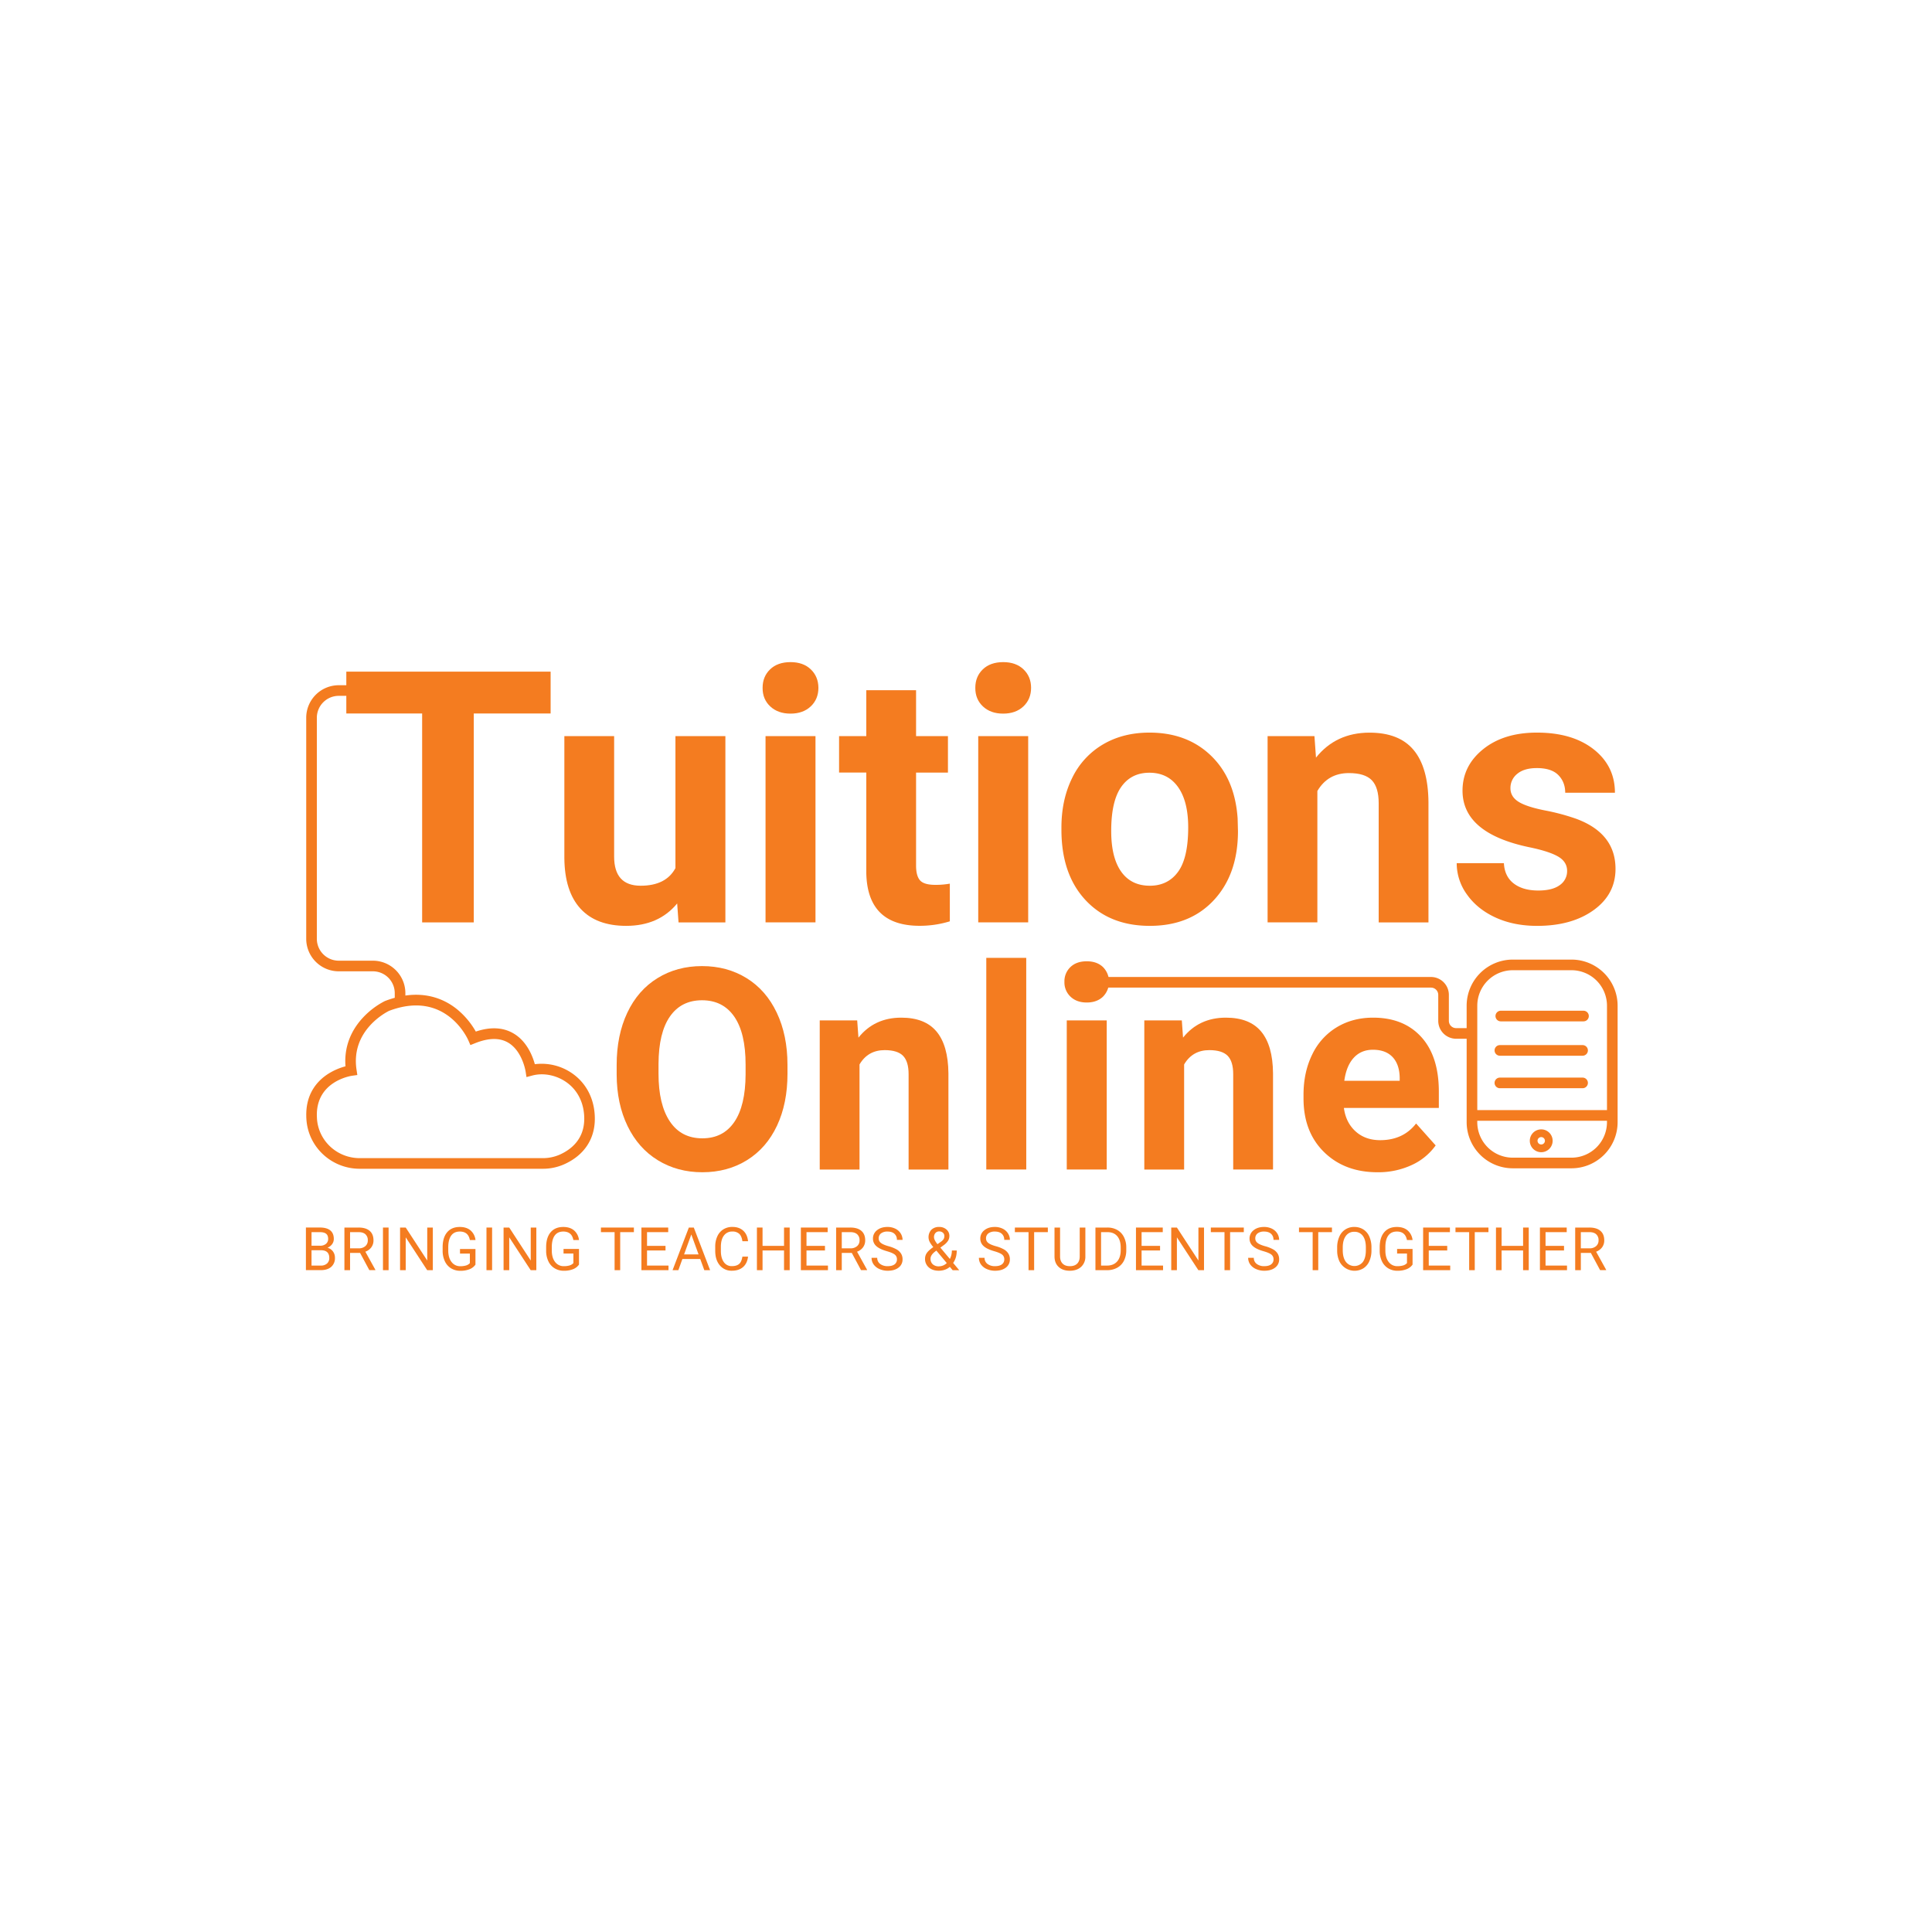 <svg id="Layer_1" data-name="Layer 1" xmlns="http://www.w3.org/2000/svg" viewBox="0 0 2000 2000"><defs><style>.cls-1{fill:#f47c20;}</style></defs><path class="cls-1" d="M339,1291.66a11.45,11.45,0,0,0,4.79-3.68,9,9,0,0,0,1.76-5.47q0-5.82-3.63-8.79t-10.8-3H316.68v44.13H332q7,0,10.88-3.4a11.81,11.81,0,0,0,3.85-9.33,10.85,10.85,0,0,0-2.08-6.68A10.25,10.25,0,0,0,339,1291.66Zm-16.49-16.15h8.61q4.33,0,6.45,1.65c1.42,1.11,2.13,2.87,2.13,5.3a6.45,6.45,0,0,1-2.29,5.2,9.25,9.25,0,0,1-6.11,1.91H322.5Zm16,32.5a9.23,9.23,0,0,1-6.41,2.11H322.5v-15.88h9.7q8.67,0,8.67,8A7.4,7.4,0,0,1,338.52,1308Z"/><path class="cls-1" d="M384.41,1291.21a11.94,11.94,0,0,0,2.22-7.19q0-6.48-4-9.88t-11.47-3.39H356.54v44.13h5.85V1297h10.36l9.58,17.85h6.24v-.37l-10.36-18.73A13.3,13.3,0,0,0,384.41,1291.21Zm-13.08,1.06h-8.94v-16.76h8.91c3.07,0,5.42.76,7,2.21a8,8,0,0,1,2.44,6.29,7.59,7.59,0,0,1-2.56,6A10,10,0,0,1,371.33,1292.27Z"/><rect class="cls-1" x="396.45" y="1270.75" width="5.82" height="44.13"/><polygon class="cls-1" points="442.28 1304.91 420 1270.75 414.15 1270.75 414.15 1314.88 420 1314.88 420 1280.87 442.22 1314.88 448.07 1314.88 448.07 1270.75 442.28 1270.75 442.28 1304.91"/><path class="cls-1" d="M467.12,1279q3-4.11,8.86-4.11,8.81,0,10.43,8.79h5.82a15.38,15.38,0,0,0-5.15-10q-4.21-3.53-11.13-3.53-8.42,0-13.07,5.49t-4.66,15.46v3.84a25,25,0,0,0,2.35,10.83A16.82,16.82,0,0,0,467,1313a18.14,18.14,0,0,0,9.58,2.53,25.26,25.26,0,0,0,9.35-1.59,13.41,13.41,0,0,0,6.26-4.8v-16.18h-16v4.75h10.21v9.89a8.79,8.79,0,0,1-4.06,2.45,20.46,20.46,0,0,1-5.73.73,11,11,0,0,1-9.18-4.39q-3.39-4.38-3.4-11.81v-3.61Q464.1,1283.12,467.12,1279Z"/><rect class="cls-1" x="503.6" y="1270.75" width="5.82" height="44.13"/><polygon class="cls-1" points="549.42 1304.91 527.15 1270.75 521.3 1270.75 521.3 1314.88 527.15 1314.88 527.15 1280.87 549.36 1314.88 555.21 1314.88 555.21 1270.75 549.42 1270.75 549.42 1304.91"/><path class="cls-1" d="M574.26,1279q3-4.11,8.87-4.11,8.79,0,10.42,8.79h5.82a15.38,15.38,0,0,0-5.15-10q-4.22-3.53-11.12-3.53-8.43,0-13.08,5.49t-4.65,15.46v3.84a24.84,24.84,0,0,0,2.35,10.83,16.76,16.76,0,0,0,6.47,7.19,18.08,18.08,0,0,0,9.57,2.53,25.35,25.35,0,0,0,9.36-1.59,13.43,13.43,0,0,0,6.25-4.8v-16.18h-16v4.75h10.21v9.89a8.79,8.79,0,0,1-4.06,2.45,20.35,20.35,0,0,1-5.73.73,11,11,0,0,1-9.18-4.39q-3.39-4.38-3.39-11.81v-3.61Q571.25,1283.12,574.26,1279Z"/><polygon class="cls-1" points="622.08 1275.51 636.23 1275.51 636.23 1314.88 642.02 1314.88 642.02 1275.51 656.2 1275.51 656.2 1270.75 622.08 1270.75 622.08 1275.51"/><polygon class="cls-1" points="669.81 1294.48 688.94 1294.48 688.94 1289.72 669.81 1289.72 669.81 1275.51 691.73 1275.51 691.73 1270.75 663.99 1270.75 663.99 1314.88 692.03 1314.88 692.03 1310.12 669.81 1310.12 669.81 1294.48"/><path class="cls-1" d="M713.09,1270.75l-16.85,44.13h6l4.16-11.55h18.49l4.21,11.55h6l-16.88-44.13Zm-4.94,27.82,7.49-20.64,7.52,20.64Z"/><path class="cls-1" d="M749.42,1279a10.39,10.39,0,0,1,8.74-4.13,10,10,0,0,1,7.08,2.37q2.53,2.37,3.29,7.66h5.85c-.47-4.62-2.11-8.25-4.94-10.86s-6.59-3.93-11.28-3.93a17.32,17.32,0,0,0-9.33,2.5,16.4,16.4,0,0,0-6.23,7.17,25.22,25.22,0,0,0-2.2,10.82v4.24q0,9.41,4.71,15a15.57,15.57,0,0,0,12.54,5.6q7.22,0,11.56-3.8t5.17-10.81h-5.85c-.57,3.64-1.71,6.2-3.44,7.66s-4.21,2.2-7.44,2.2a9.7,9.7,0,0,1-8.4-4.25q-3-4.24-3-11.44v-4.27Q746.25,1283.15,749.42,1279Z"/><polygon class="cls-1" points="811.63 1289.72 789.38 1289.72 789.38 1270.75 783.56 1270.75 783.56 1314.88 789.38 1314.88 789.38 1294.48 811.63 1294.48 811.63 1314.88 817.48 1314.88 817.48 1270.75 811.63 1270.75 811.63 1289.72"/><polygon class="cls-1" points="834.88 1294.48 854 1294.48 854 1289.72 834.88 1289.72 834.88 1275.51 856.79 1275.51 856.79 1270.75 829.06 1270.75 829.06 1314.88 857.1 1314.88 857.1 1310.12 834.88 1310.12 834.88 1294.48"/><path class="cls-1" d="M893.42,1291.21a12,12,0,0,0,2.23-7.19q0-6.48-4-9.88t-11.47-3.39H865.55v44.13h5.85V1297h10.37l9.57,17.85h6.25v-.37l-10.37-18.73A13.3,13.3,0,0,0,893.42,1291.21Zm-13.08,1.06H871.4v-16.76h8.91c3.07,0,5.42.76,7.05,2.21a8,8,0,0,1,2.44,6.29,7.62,7.62,0,0,1-2.56,6A10.09,10.09,0,0,1,880.34,1292.27Z"/><path class="cls-1" d="M928.3,1293.46a36,36,0,0,0-8.6-3.41q-5.51-1.54-7.79-3.41a5.7,5.7,0,0,1-2.29-4.58,6.31,6.31,0,0,1,2.41-5.26,10.55,10.55,0,0,1,6.71-1.9q4.63,0,7.19,2.3a8.08,8.08,0,0,1,2.54,6.31h5.85a12.41,12.41,0,0,0-2-6.76,13.4,13.4,0,0,0-5.52-4.85,18.11,18.11,0,0,0-8.11-1.76q-6.66,0-10.83,3.41a10.68,10.68,0,0,0-4.17,8.63,10.11,10.11,0,0,0,3.41,7.74q3.4,3.13,10.9,5.29c4,1.15,6.72,2.32,8.24,3.5a6,6,0,0,1,2.27,5,6.13,6.13,0,0,1-2.45,5.13q-2.46,1.88-7.06,1.88a12.48,12.48,0,0,1-7.9-2.32,7.62,7.62,0,0,1-3-6.32h-5.85a11.7,11.7,0,0,0,2.14,6.88,14.29,14.29,0,0,0,6.08,4.77,20.73,20.73,0,0,0,8.49,1.74q7,0,11.18-3.22a10.32,10.32,0,0,0,4.18-8.6,11.06,11.06,0,0,0-1.5-5.84A13.06,13.06,0,0,0,928.3,1293.46Z"/><path class="cls-1" d="M990.42,1294.51h-5.06a18.56,18.56,0,0,1-2.06,8.76l-9.82-11.73,3.24-2.39a17.46,17.46,0,0,0,4.72-4.75,9.39,9.39,0,0,0,1.35-4.92,8.59,8.59,0,0,0-3-6.69,10.88,10.88,0,0,0-7.52-2.65,11.14,11.14,0,0,0-8.06,2.85,11.18,11.18,0,0,0-2,12.22,29.25,29.25,0,0,0,3.94,5.76q-5,3.54-6.78,6.21a10.37,10.37,0,0,0-1.77,5.85,11.4,11.4,0,0,0,3.91,9q3.91,3.42,10.36,3.42a18.77,18.77,0,0,0,6.14-1,15.28,15.28,0,0,0,5.26-3l2.94,3.49H993l-6.3-7.55Q990.42,1302.25,990.42,1294.51Zm-22.09-18.08a4.94,4.94,0,0,1,3.94-1.68,5.54,5.54,0,0,1,3.82,1.35,4.32,4.32,0,0,1,1.51,3.38,6.35,6.35,0,0,1-.75,3.19,9.63,9.63,0,0,1-2.82,2.78l-3.58,2.51c-2.38-2.91-3.58-5.33-3.58-7.27A6.28,6.28,0,0,1,968.33,1276.43Zm3.6,34.48a9,9,0,0,1-6.35-2.15,7.47,7.47,0,0,1-2.31-5.73q0-3.94,5.06-7.67l1-.73,10.76,12.88A11.78,11.78,0,0,1,971.93,1310.91Z"/><path class="cls-1" d="M1039.42,1293.46a36.12,36.12,0,0,0-8.61-3.41q-5.5-1.54-7.79-3.41a5.7,5.7,0,0,1-2.29-4.58,6.31,6.31,0,0,1,2.41-5.26,10.58,10.58,0,0,1,6.71-1.9c3.1,0,5.49.77,7.19,2.3a8,8,0,0,1,2.54,6.31h5.85a12.41,12.41,0,0,0-2-6.76,13.28,13.28,0,0,0-5.52-4.85,18.08,18.08,0,0,0-8.11-1.76q-6.66,0-10.83,3.41a10.68,10.68,0,0,0-4.17,8.63,10.11,10.11,0,0,0,3.41,7.74q3.4,3.13,10.9,5.29,6,1.72,8.24,3.5a6,6,0,0,1,2.27,5,6.1,6.1,0,0,1-2.45,5.13q-2.46,1.88-7.06,1.88a12.48,12.48,0,0,1-7.9-2.32,7.61,7.61,0,0,1-3-6.32h-5.85a11.69,11.69,0,0,0,2.13,6.88,14.29,14.29,0,0,0,6.08,4.77,20.8,20.8,0,0,0,8.49,1.74q7,0,11.18-3.22a10.32,10.32,0,0,0,4.18-8.6,11,11,0,0,0-1.5-5.84A13.1,13.1,0,0,0,1039.42,1293.46Z"/><polygon class="cls-1" points="1050.59 1275.51 1064.74 1275.51 1064.74 1314.88 1070.53 1314.88 1070.53 1275.51 1084.72 1275.51 1084.72 1270.75 1050.59 1270.75 1050.59 1275.51"/><path class="cls-1" d="M1117.72,1300.66c0,3.2-.87,5.67-2.62,7.43s-4.27,2.64-7.56,2.64-5.76-.89-7.52-2.66-2.64-4.24-2.64-7.44v-29.88h-5.76v30.06q.08,6.86,4.37,10.77t11.55,3.9l1.54-.06q6.68-.48,10.57-4.45a14.1,14.1,0,0,0,3.92-10.22v-30h-5.85Z"/><path class="cls-1" d="M1156.64,1273.29a20.14,20.14,0,0,0-10.19-2.54H1134v44.13h12.21a21.29,21.29,0,0,0,10.41-2.58,16.93,16.93,0,0,0,6.88-7.21,23.61,23.61,0,0,0,2.41-10.94v-2.82a23.53,23.53,0,0,0-2.44-10.79A17.15,17.15,0,0,0,1156.64,1273.29Zm3.51,20.72q0,7.74-3.74,11.92c-2.49,2.79-6,4.19-10.47,4.19h-6.12v-34.61h6.79q6.48.06,10,4.23t3.53,11.69Z"/><polygon class="cls-1" points="1181.77 1294.48 1200.89 1294.48 1200.89 1289.72 1181.77 1289.72 1181.77 1275.51 1203.68 1275.51 1203.68 1270.75 1175.95 1270.75 1175.95 1314.88 1203.98 1314.88 1203.98 1310.12 1181.77 1310.12 1181.77 1294.48"/><polygon class="cls-1" points="1240.6 1304.91 1218.32 1270.75 1212.47 1270.75 1212.47 1314.88 1218.32 1314.88 1218.32 1280.87 1240.54 1314.88 1246.39 1314.88 1246.39 1270.75 1240.6 1270.75 1240.6 1304.91"/><polygon class="cls-1" points="1253.45 1275.51 1267.6 1275.51 1267.6 1314.88 1273.39 1314.88 1273.39 1275.51 1287.58 1275.51 1287.58 1270.75 1253.45 1270.75 1253.45 1275.51"/><path class="cls-1" d="M1318.14,1293.46a36.2,36.2,0,0,0-8.6-3.41q-5.51-1.54-7.79-3.41a5.7,5.7,0,0,1-2.29-4.58,6.31,6.31,0,0,1,2.41-5.26,10.55,10.55,0,0,1,6.71-1.9q4.64,0,7.19,2.3a8.08,8.08,0,0,1,2.54,6.31h5.85a12.41,12.41,0,0,0-2-6.76,13.4,13.4,0,0,0-5.52-4.85,18.14,18.14,0,0,0-8.11-1.76c-4.44,0-8.06,1.14-10.83,3.41a10.68,10.68,0,0,0-4.17,8.63,10.11,10.11,0,0,0,3.41,7.74q3.4,3.13,10.89,5.29,6,1.72,8.25,3.5a6,6,0,0,1,2.27,5,6.13,6.13,0,0,1-2.45,5.13c-1.64,1.25-4,1.88-7.07,1.88a12.47,12.47,0,0,1-7.89-2.32,7.62,7.62,0,0,1-3-6.32h-5.85a11.7,11.7,0,0,0,2.14,6.88,14.29,14.29,0,0,0,6.08,4.77,20.72,20.72,0,0,0,8.48,1.74q7,0,11.19-3.22a10.32,10.32,0,0,0,4.18-8.6,11.06,11.06,0,0,0-1.5-5.84A13.06,13.06,0,0,0,1318.14,1293.46Z"/><polygon class="cls-1" points="1344.71 1275.51 1358.86 1275.51 1358.86 1314.88 1364.65 1314.88 1364.65 1275.51 1378.84 1275.51 1378.84 1270.75 1344.71 1270.75 1344.71 1275.51"/><path class="cls-1" d="M1411.31,1272.7a17.16,17.16,0,0,0-9.35-2.56,16.36,16.36,0,0,0-15.52,10.06,27.11,27.11,0,0,0-2.21,11.25v3.18a26.09,26.09,0,0,0,2.29,11,17.51,17.51,0,0,0,24.84,7.32,16.5,16.5,0,0,0,6.18-7.38,27.22,27.22,0,0,0,2.19-11.32v-2.79a27.35,27.35,0,0,0-2.19-11.32A16.45,16.45,0,0,0,1411.31,1272.7Zm2.62,22q-.09,7.66-3.18,11.78a11.2,11.2,0,0,1-17.53-.24q-3.2-4.35-3.2-12V1291q.09-7.46,3.26-11.65a10.27,10.27,0,0,1,8.68-4.2,10.39,10.39,0,0,1,8.82,4.2c2.11,2.8,3.15,6.81,3.15,12.05Z"/><path class="cls-1" d="M1437.17,1279q3-4.11,8.86-4.11,8.79,0,10.43,8.79h5.82a15.43,15.43,0,0,0-5.16-10q-4.2-3.53-11.12-3.53-8.43,0-13.08,5.49t-4.65,15.46v3.84a24.84,24.84,0,0,0,2.35,10.83,16.82,16.82,0,0,0,6.47,7.19,18.11,18.11,0,0,0,9.58,2.53,25.33,25.33,0,0,0,9.35-1.59,13.46,13.46,0,0,0,6.26-4.8v-16.18h-16v4.75h10.22v9.89a8.79,8.79,0,0,1-4.06,2.45,20.46,20.46,0,0,1-5.73.73,11,11,0,0,1-9.18-4.39q-3.4-4.38-3.4-11.81v-3.61Q1434.15,1283.12,1437.17,1279Z"/><polygon class="cls-1" points="1479.04 1294.48 1498.16 1294.48 1498.16 1289.72 1479.04 1289.72 1479.04 1275.51 1500.95 1275.51 1500.95 1270.75 1473.22 1270.75 1473.22 1314.88 1501.26 1314.88 1501.26 1310.12 1479.04 1310.12 1479.04 1294.48"/><polygon class="cls-1" points="1506.71 1275.51 1520.87 1275.51 1520.87 1314.88 1526.66 1314.88 1526.66 1275.51 1540.84 1275.51 1540.84 1270.75 1506.71 1270.75 1506.71 1275.51"/><polygon class="cls-1" points="1576.7 1289.72 1554.45 1289.72 1554.45 1270.75 1548.63 1270.75 1548.63 1314.88 1554.45 1314.88 1554.45 1294.48 1576.7 1294.48 1576.7 1314.88 1582.55 1314.88 1582.55 1270.75 1576.7 1270.75 1576.7 1289.72"/><polygon class="cls-1" points="1599.94 1294.48 1619.07 1294.48 1619.07 1289.72 1599.94 1289.72 1599.94 1275.51 1621.86 1275.51 1621.86 1270.75 1594.12 1270.75 1594.12 1314.88 1622.16 1314.88 1622.16 1310.12 1599.94 1310.12 1599.94 1294.48"/><path class="cls-1" d="M1658.49,1291.21a11.94,11.94,0,0,0,2.22-7.19q0-6.48-4-9.88t-11.47-3.39h-14.61v44.13h5.85V1297h10.36l9.58,17.85h6.24v-.37l-10.36-18.73A13.3,13.3,0,0,0,1658.49,1291.21Zm-13.08,1.06h-8.94v-16.76h8.91c3.07,0,5.42.76,7,2.21a8,8,0,0,1,2.44,6.29,7.6,7.6,0,0,1-2.57,6A10,10,0,0,1,1645.41,1292.27Z"/><path class="cls-1" d="M570,738.6H490.45V954.87H437V738.6H358.51V695.28H570Z"/><path class="cls-1" d="M701,935.26q-19.08,23.18-52.77,23.18-31,0-47.34-17.83t-16.67-52.24V762h51.53V886.73q0,30.16,27.46,30.17,26.21,0,36-18.21V762h51.71V954.87h-48.5Z"/><path class="cls-1" d="M789.45,712q0-11.6,7.75-19.08t21.13-7.49q13.2,0,21,7.49T847.22,712q0,11.76-7.94,19.25t-20.95,7.49q-13,0-21-7.49T789.45,712Zm54.74,242.83H792.48V762h51.71Z"/><path class="cls-1" d="M948.31,714.53V762h33v37.8h-33V896q0,10.69,4.1,15.33T968.1,916a82.37,82.37,0,0,0,15.16-1.25v39a106.17,106.17,0,0,1-31.21,4.64q-54.19,0-55.27-54.74V799.76H868.61V762h28.17V714.53Z"/><path class="cls-1" d="M1009.64,712q0-11.6,7.76-19.08t21.13-7.49q13.18,0,21,7.49t7.84,19.08q0,11.76-7.93,19.25t-21,7.49q-13,0-20.95-7.49T1009.64,712Zm54.74,242.83h-51.71V762h51.71Z"/><path class="cls-1" d="M1098.79,856.63q0-28.7,11.06-51.17a80.93,80.93,0,0,1,31.82-34.77q20.77-12.3,48.23-12.3,39,0,63.74,23.89t27.55,64.9l.35,13.2q0,44.39-24.78,71.23t-66.5,26.83q-41.73,0-66.6-26.74T1098.79,859Zm51.53,3.66q0,27.5,10.34,42.05t29.6,14.56q18.72,0,29.24-14.38t10.52-46q0-27-10.52-41.78t-29.6-14.82q-18.9,0-29.24,14.73T1150.32,860.29Z"/><path class="cls-1" d="M1360.71,762l1.6,22.29q20.68-25.86,55.45-25.86,30.67,0,45.65,18t15.33,53.85V954.87h-51.53V831.49q0-16.4-7.13-23.8t-23.71-7.4q-21.76,0-32.63,18.54v136h-51.53V762Z"/><path class="cls-1" d="M1622.27,901.56q0-9.45-9.36-14.88T1582.86,877Q1514,862.52,1514,818.48q0-25.68,21.31-42.88t55.71-17.21q36.74,0,58.75,17.3t22,44.93H1620.3q0-11.05-7.13-18.28t-22.28-7.22q-13,0-20.15,5.88a18.58,18.58,0,0,0-7.13,15q0,8.57,8.11,13.82t27.37,9.09a224.4,224.4,0,0,1,32.45,8.65q40.82,15,40.83,51.88,0,26.4-22.65,42.71t-58.48,16.31q-24.24,0-43.06-8.65t-29.5-23.71a55,55,0,0,1-10.7-32.54h48.85q.72,13.73,10.16,21t25.32,7.31q14.81,0,22.38-5.62A17.47,17.47,0,0,0,1622.27,901.56Z"/><path class="cls-1" d="M815.21,1111.52q0,30.68-10.84,53.77t-31,35.66q-20.18,12.55-46.28,12.56-25.83,0-46.07-12.41t-31.38-35.45q-11.13-23-11.27-53v-10.27q0-30.66,11-54t31.24-35.8q20.18-12.48,46.14-12.48t46.14,12.48q20.19,12.48,31.24,35.8t11.06,53.85Zm-43.37-9.41q0-32.67-11.69-49.64t-33.38-17q-21.54,0-33.23,16.76t-11.84,49.13v10.13q0,31.82,11.69,49.35t33.67,17.55q21.53,0,33.09-16.91t11.69-49.28Z"/><path class="cls-1" d="M887.37,1056.32l1.29,17.83q16.55-20.69,44.36-20.68,24.53,0,36.51,14.4T981.8,1111v99.7H940.58V1112q0-13.12-5.71-19t-19-5.92q-17.4,0-26.1,14.83v108.83H848.58V1056.32Z"/><path class="cls-1" d="M1062.38,1210.65H1021V991.56h41.36Z"/><path class="cls-1" d="M1101.89,1016.38a20.31,20.31,0,0,1,6.2-15.26q6.21-6,16.91-6,10.55,0,16.83,6a21.79,21.79,0,0,1-.08,30.67q-6.35,6-16.75,6t-16.76-6A20.23,20.23,0,0,1,1101.89,1016.38Zm43.79,194.27h-41.37V1056.32h41.37Z"/><path class="cls-1" d="M1223.41,1056.32l1.28,17.83q16.55-20.69,44.36-20.68,24.54,0,36.52,14.4t12.26,43.08v99.7h-41.22V1112q0-13.12-5.7-19t-19-5.92q-17.42,0-26.11,14.83v108.83h-41.22V1056.32Z"/><path class="cls-1" d="M1426,1213.51q-34,0-55.28-20.83t-21.32-55.48v-4q0-23.25,9-41.58a66,66,0,0,1,25.46-28.24q16.47-9.92,37.58-9.91,31.66,0,49.85,20t18.19,56.62v16.83h-98.28q2,15.13,12.06,24.25t25.46,9.13q23.82,0,37.22-17.26l20.26,22.68a61.91,61.91,0,0,1-25.1,20.47A82.37,82.37,0,0,1,1426,1213.51Zm-4.71-126.81q-12.27,0-19.9,8.31t-9.77,23.79h57.34v-3.3q-.29-13.76-7.42-21.28T1421.24,1086.7Z"/><path class="cls-1" d="M1626.82,993.37H1566a47.78,47.78,0,0,0-47.73,47.73v23.21h-10.89a7.53,7.53,0,0,1-7.52-7.52v-26.91a18.53,18.53,0,0,0-18.51-18.51H1123.57a5.5,5.5,0,0,0,0,11h357.79a7.52,7.52,0,0,1,7.51,7.51v26.91a18.54,18.54,0,0,0,18.52,18.52h10.89v86.38a47.78,47.78,0,0,0,47.73,47.73h60.81a47.78,47.78,0,0,0,47.73-47.73V1041.1A47.78,47.78,0,0,0,1626.82,993.37Zm-97.54,47.73a36.76,36.76,0,0,1,36.73-36.73h60.81a36.76,36.76,0,0,1,36.73,36.73v108.09H1529.28Zm97.54,157.32H1566a36.77,36.77,0,0,1-36.73-36.73v-1.5h134.27v1.5A36.77,36.77,0,0,1,1626.82,1198.42Z"/><path class="cls-1" d="M1595.48,1169.12a11.82,11.82,0,1,0,11.81,11.82A11.82,11.82,0,0,0,1595.48,1169.12Zm0,15.63a3.82,3.82,0,1,1,3.81-3.81A3.82,3.82,0,0,1,1595.48,1184.75Z"/><path class="cls-1" d="M1553.63,1057.31h85.6a5.5,5.5,0,0,0,0-11h-85.6a5.5,5.5,0,0,0,0,11Z"/><path class="cls-1" d="M1552.68,1092.88h85.6a5.5,5.5,0,0,0,0-11h-85.6a5.5,5.5,0,0,0,0,11Z"/><path class="cls-1" d="M1552.68,1126.53h85.6a5.5,5.5,0,0,0,0-11h-85.6a5.5,5.5,0,0,0,0,11Z"/><path class="cls-1" d="M594.41,1112.66a55.41,55.41,0,0,0-40.75-11c-2.3-8.39-8.31-24-22.44-32.07-10.72-6.15-23.71-6.72-38.67-1.71a82.33,82.33,0,0,0-19.76-23.37c-11.17-8.93-28.71-17.42-53.14-13.92v-2.46A33.69,33.69,0,0,0,386,994.5H350.65A22.67,22.67,0,0,1,328,971.85V743a22.68,22.68,0,0,1,22.65-22.66h20.93a5.5,5.5,0,0,0,0-11H350.65A33.7,33.7,0,0,0,317,743V971.85a33.69,33.69,0,0,0,33.65,33.65H386a22.67,22.67,0,0,1,22.65,22.65v4.76a105.49,105.49,0,0,0-10,3.29l-.38.16a81.87,81.87,0,0,0-22.78,17.33c-13.18,14.27-19.3,31.51-17.84,50.14a64.92,64.92,0,0,0-17.84,7.77c-10.68,6.81-23.3,19.94-22.75,43.81,0,.78,0,1.55.08,2.31,1.38,29.26,25.67,52.18,55.3,52.18H561.84a54.09,54.09,0,0,0,22.31-4.69c20.38-9.16,31.61-25.84,31.62-47C615.78,1139.42,608.19,1123.24,594.41,1112.66Zm-14.77,82.52a43.14,43.14,0,0,1-17.8,3.72H372.4c-23.75,0-43.21-18.32-44.32-41.7,0-.67-.05-1.35-.07-2-.81-35.76,34.89-41.36,36.39-41.58l5.51-.77-.83-5.5c-6.11-40.51,30.49-59.36,33.66-60.91,58.35-22.13,81.15,28.36,82.08,30.51l2.13,4.92,5-2c13.66-5.47,25-5.71,33.78-.72,14.88,8.49,18.3,29.63,18.34,29.83L545,1115l5.95-1.59c12.09-3.25,26.2-.2,36.81,7.94,11,8.44,17.06,21.53,17.06,36.84C604.76,1179.44,591.1,1190,579.64,1195.18Z"/></svg>